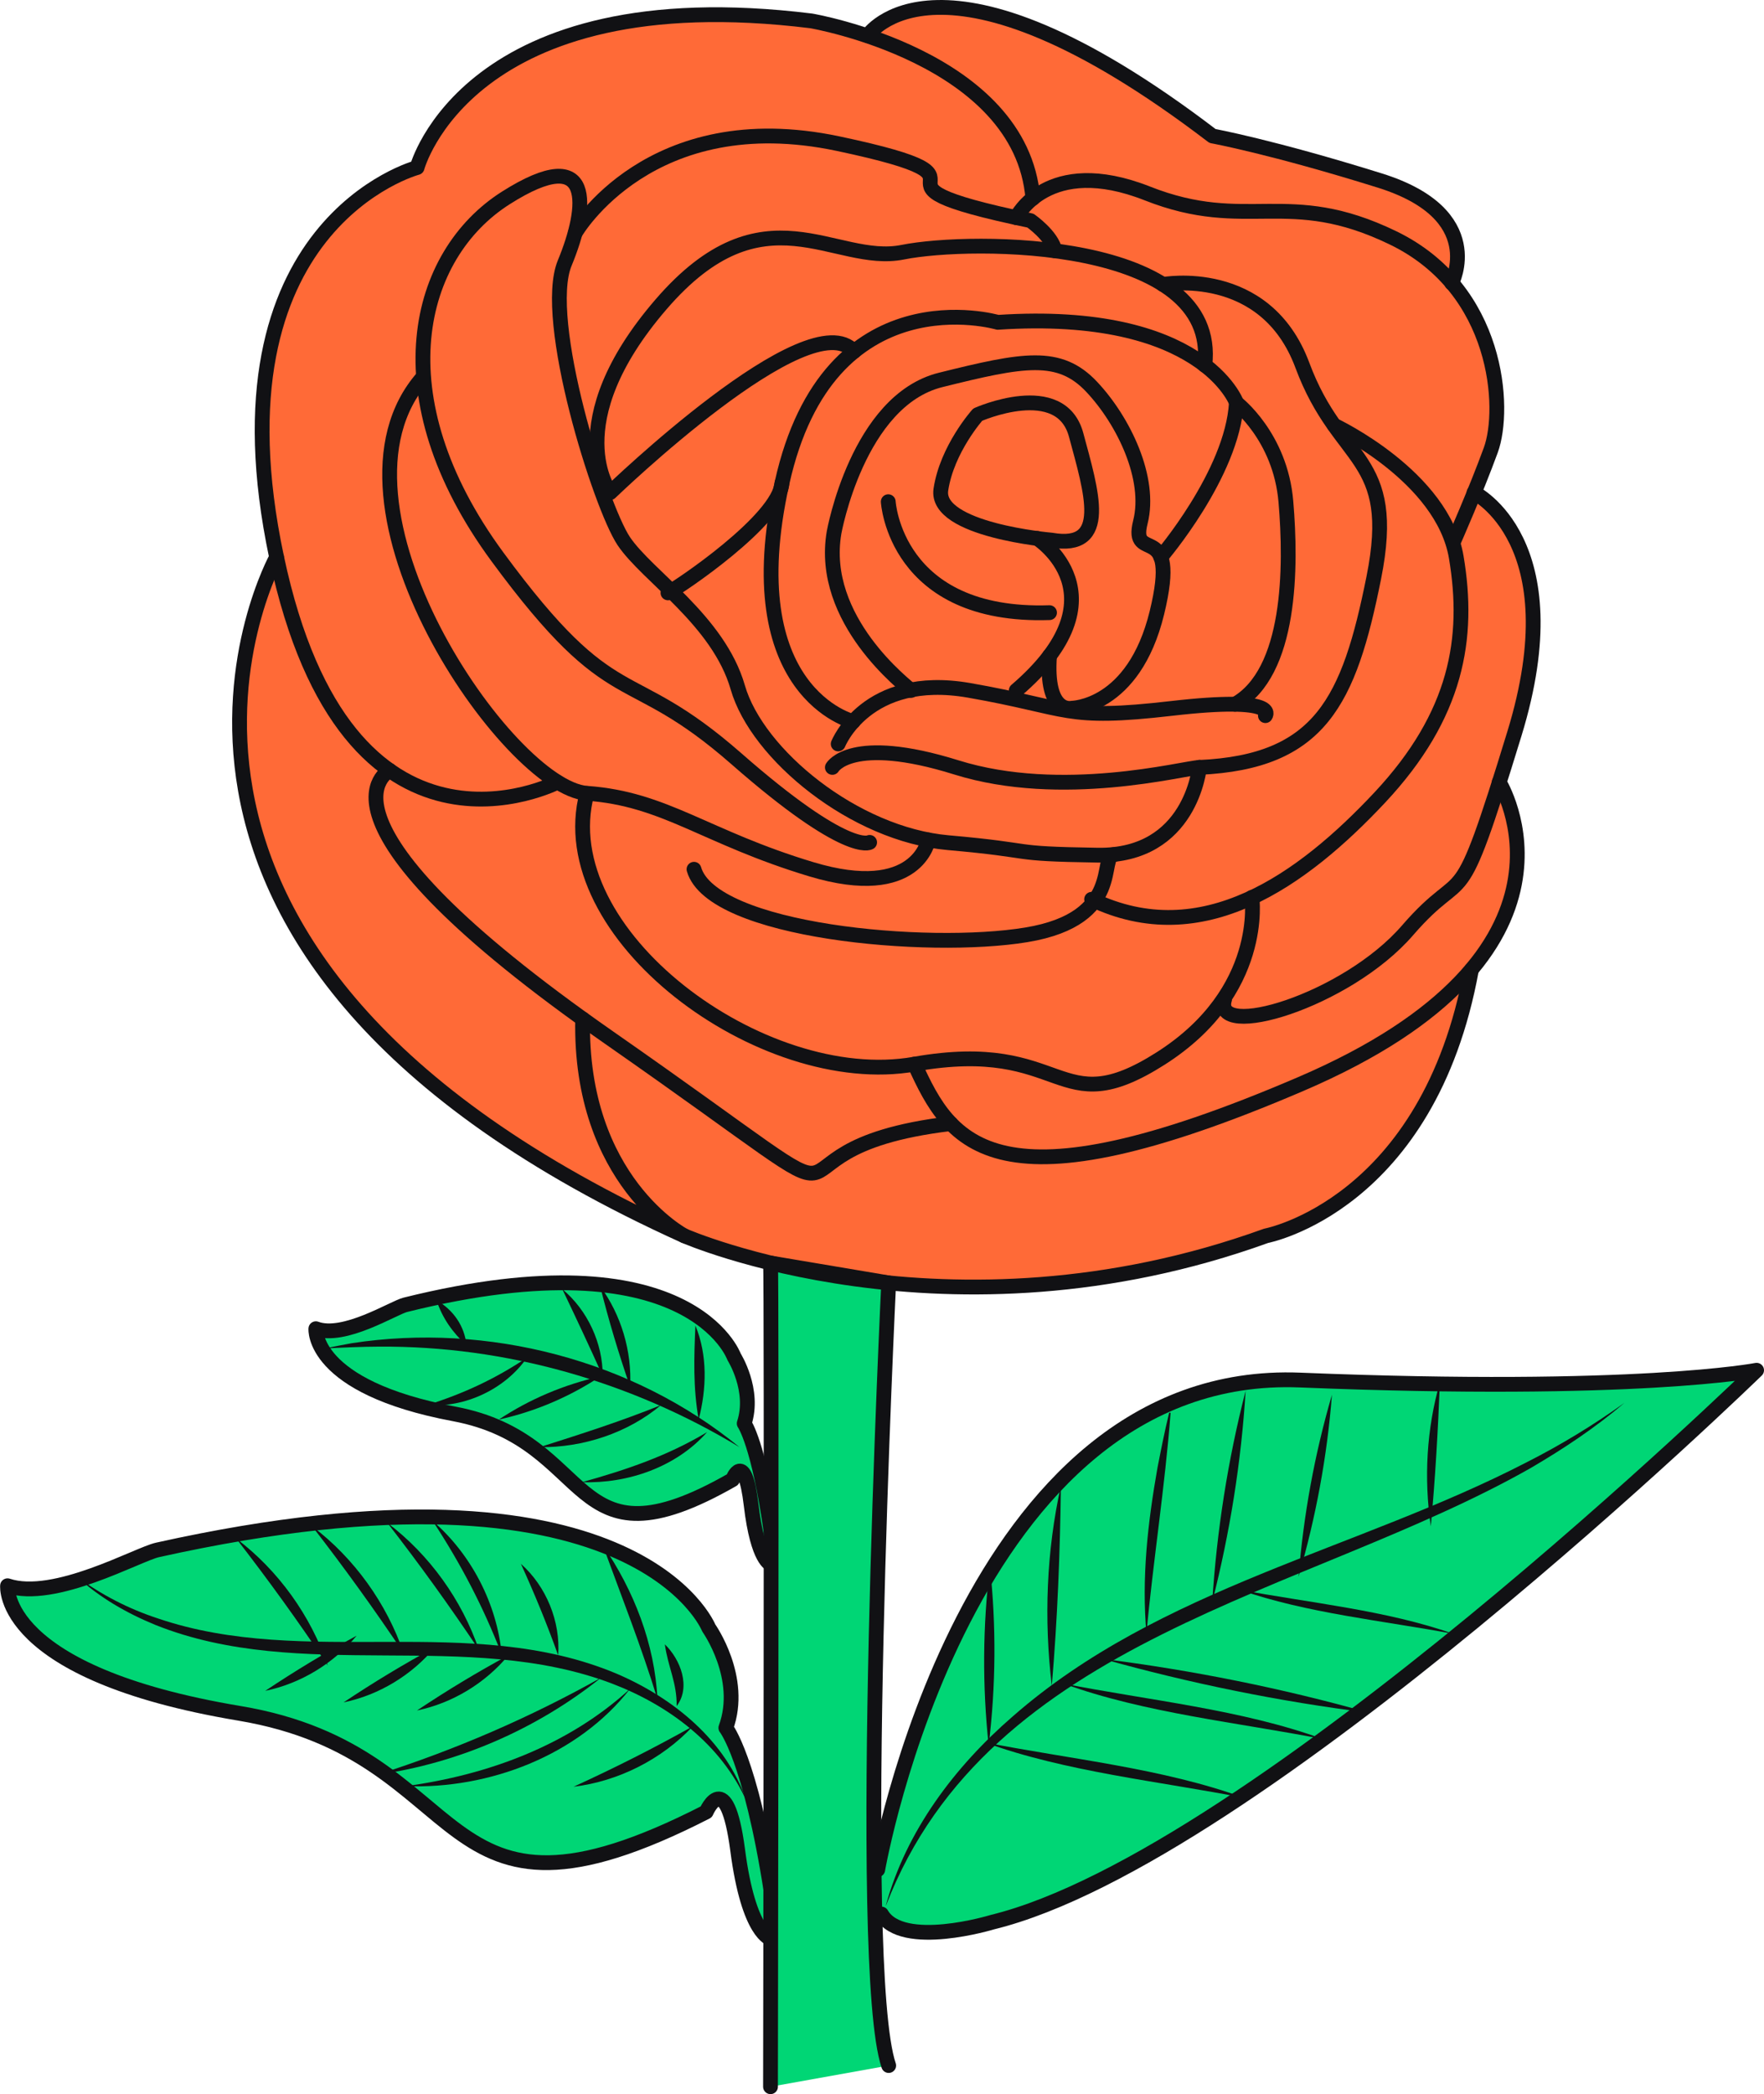 <?xml version="1.0" encoding="UTF-8"?>
<svg id="_왼쪽_위" data-name="왼쪽_위" xmlns="http://www.w3.org/2000/svg" version="1.1" viewBox="0 0 124.04 147.22">
  <defs>
    <style>
      .cls-1 {
        fill: #ff6a37;
      }

      .cls-1, .cls-2 {
        stroke-width: 0px;
      }

      .cls-3 {
        fill: #00d675;
      }

      .cls-3, .cls-4 {
        stroke: #111114;
        stroke-linecap: round;
        stroke-linejoin: round;
        stroke-width: 1.04px;
      }

      .cls-4 {
        fill: none;
      }

      .cls-2 {
        fill: #111114;
      }
    </style>
  </defs>
  <g>
    <path class="cls-3" d="M61.72,131.44s6.14-35.38,29.72-34.42c23.58.96,32.08-.69,32.08-.69,0,0-35.23,34.27-53.74,38.8,0,0-6.35,1.94-7.8-.57"/>
    <path class="cls-2" d="M62.29,133.96c1.43-5.25,4.86-9.78,8.94-13.31,10.33-9.04,24.21-11.69,36.12-17.85,2.39-1.21,4.69-2.61,6.88-4.18-2.05,1.75-4.31,3.25-6.64,4.61-15.72,8.9-38.03,11.89-45.29,30.73h0Z"/>
    <path class="cls-2" d="M69.52,122.7c-.45-4.2-.42-8.4.09-12.59.45,4.2.42,8.4-.09,12.59h0Z"/>
    <path class="cls-2" d="M74.79,118.36c5.93,1.17,12.55,1.82,18.23,3.9-5.93-1.16-12.55-1.83-18.23-3.9h0Z"/>
    <path class="cls-2" d="M69.24,122.49c5.93,1.17,12.55,1.82,18.23,3.9-5.93-1.16-12.55-1.83-18.23-3.9h0Z"/>
    <path class="cls-2" d="M87.16,111.76c4.89.92,10.33,1.44,15.03,3.1-4.89-.92-10.33-1.45-15.03-3.1h0Z"/>
    <path class="cls-2" d="M80.62,114.87c-.36-3.9.09-7.83.77-11.68.25-1.28.5-2.55.81-3.82l.11.02-.17.54.06-.57c0-.07.12-.07.11,0-.38,5.02-1.23,10.46-1.7,15.49h0Z"/>
    <path class="cls-2" d="M85.24,112.63c.32-5.01,1.1-10,2.35-14.86-.31,5.02-1.11,10-2.35,14.86h0Z"/>
    <path class="cls-2" d="M91.31,110.84c.35-4.34,1.13-8.61,2.35-12.79-.34,4.34-1.13,8.61-2.35,12.79h0Z"/>
    <path class="cls-2" d="M77.53,116.62c6.33.8,12.6,2.06,18.75,3.79-6.33-.79-12.6-2.07-18.75-3.79h0Z"/>
    <path class="cls-2" d="M73.96,118.51c-.56-4.68-.38-9.46.64-14.06-.06,4.72-.24,9.36-.64,14.06h0Z"/>
    <path class="cls-2" d="M100.61,107.3c-.49-3.37-.3-6.85.64-10.12-.13,3.28-.33,6.86-.64,10.12h0Z"/>
  </g>
  <g>
    <path class="cls-3" d="M54.22,136.3s-1.57-.25-2.35-6.24c-.79-5.99-2.21-2.68-2.21-2.68-19.69,10.08-15.91-4.1-32.82-6.93C-.07,117.62.53,111.48.53,111.48c3.31,1.1,9.14-2.21,10.55-2.52,33.62-7.47,38.76,5.49,38.76,5.49,0,0,2.49,3.5,1.2,7.02,0,0,1.73,2.14,3.19,11.52"/>
    <path class="cls-2" d="M52.49,126.62c-1.77-3.98-5.46-6.74-9.45-8.26-10.25-3.89-21.83-.02-32.1-4.12-2.03-.83-3.96-1.94-5.56-3.42,1.74,1.3,3.68,2.29,5.73,2.96,10.41,3.54,21.92-.44,32.22,3.87,4.01,1.71,7.74,4.73,9.16,8.97h0Z"/>
    <path class="cls-2" d="M46.23,119.45c-1.14-3.71-2.51-7.18-3.85-10.83,2.19,3.18,3.66,6.95,3.85,10.83h0Z"/>
    <path class="cls-2" d="M42.27,117.94c-4.5,3.6-10.01,6.01-15.72,6.82,5.47-1.75,10.71-4.01,15.72-6.82h0Z"/>
    <path class="cls-2" d="M33.68,115.99c-2.07-3.09-4.16-5.99-6.44-8.93,2.96,2.24,5.24,5.42,6.44,8.93h0Z"/>
    <path class="cls-2" d="M28.39,116.23c-2.07-3.09-4.16-5.99-6.44-8.93,2.96,2.24,5.24,5.42,6.44,8.93h0Z"/>
    <path class="cls-2" d="M23.05,117.09c-2.07-3.09-4.16-5.99-6.44-8.93,2.96,2.24,5.24,5.42,6.44,8.93h0Z"/>
    <path class="cls-2" d="M35.28,116.31c-1.3-3.35-2.88-6.38-4.85-9.38,2.71,2.34,4.51,5.82,4.85,9.38h0Z"/>
    <path class="cls-2" d="M44.31,118.72c-3.67,4.7-9.92,7.07-15.79,6.85,5.78-.78,11.45-2.87,15.79-6.85h0Z"/>
    <path class="cls-2" d="M39.25,116.37c-.81-2.25-1.63-4.25-2.62-6.43,1.78,1.58,2.79,4.05,2.62,6.43h0Z"/>
    <path class="cls-2" d="M48.72,121.36c-2.18,2.32-5.23,3.87-8.39,4.25,2.91-1.33,5.6-2.69,8.39-4.25h0Z"/>
    <path class="cls-2" d="M47.58,119.94c.03-1.63-.61-2.75-.83-4.34,1.1,1.06,1.85,3,.83,4.34h0Z"/>
    <path class="cls-2" d="M35.75,116.37c-1.63,1.96-3.93,3.36-6.43,3.88,2.13-1.42,4.18-2.66,6.43-3.88h0Z"/>
    <path class="cls-2" d="M30.59,115.8c-1.63,1.96-3.93,3.36-6.43,3.88,2.13-1.42,4.18-2.66,6.43-3.88h0Z"/>
    <path class="cls-2" d="M25.08,114.99c-1.63,1.96-3.93,3.36-6.43,3.88,2.13-1.42,4.18-2.66,6.43-3.88h0Z"/>
  </g>
  <g>
    <path class="cls-3" d="M54.22,109.97s-.93-.17-1.4-4.16c-.47-3.99-1.31-1.79-1.31-1.79-11.74,6.72-9.49-2.73-19.57-4.62s-9.73-5.99-9.73-5.99c1.97.74,5.45-1.47,6.29-1.68,20.05-4.98,23.12,3.66,23.12,3.66,0,0,1.48,2.34.71,4.68,0,0,1.03,1.43,1.9,7.68"/>
    <path class="cls-2" d="M52,101.74c-7.61-4.61-16.43-7.13-25.33-7.07-1.12,0-2.72.07-3.83.13.63-.13,1.26-.26,1.89-.37,9.55-1.47,19.79,1.17,27.27,7.31h0Z"/>
    <path class="cls-2" d="M49.13,99.79c-.4-2.23-.33-4.35-.23-6.6.86,2.09.79,4.43.23,6.6h0Z"/>
    <path class="cls-2" d="M46.48,98.78c-2.35,1.97-5.48,2.99-8.54,2.96,2.93-.93,5.69-1.81,8.54-2.96h0Z"/>
    <path class="cls-2" d="M42.38,96.73c-.95-2.11-1.84-4.01-2.84-6.1,1.77,1.47,2.85,3.8,2.84,6.1h0Z"/>
    <path class="cls-2" d="M37.06,95.44c-1.53,2.21-4.35,3.54-7.03,3.34,2.57-.81,4.79-1.84,7.03-3.34h0Z"/>
    <path class="cls-2" d="M49.72,100.68c-2.16,2.45-5.57,3.63-8.79,3.52,3.13-.88,5.99-1.84,8.79-3.52h0Z"/>
    <path class="cls-2" d="M44.31,97.5c-.82-2.38-1.5-4.64-2.11-7.08,1.48,2.02,2.24,4.57,2.11,7.08h0Z"/>
    <path class="cls-2" d="M32.8,94.58c-.99-.93-1.67-1.88-2.11-3.17,1.17.66,1.99,1.82,2.11,3.17h0Z"/>
    <path class="cls-2" d="M42.23,96.76c-2.2,1.45-4.59,2.47-7.16,3.04,2.19-1.45,4.59-2.46,7.16-3.04h0Z"/>
  </g>
  <path class="cls-1" d="M48.12,86.88s18.5,8.1,40.91,0c0,0,11.42-2.15,14.44-18.72h0c5.85-6.93,1.96-13.17,1.96-13.17.31-.99.66-2.11,1.06-3.4,4.16-13.57-2.84-16.95-2.84-16.95h0c.39-.96.81-2.01,1.17-2.99.82-2.23.71-7.69-2.75-11.75h.02s2.52-4.84-5.06-7.2c-7.58-2.36-11.76-3.13-11.76-3.13-19.25-14.7-24.25-7.05-24.25-7.05h0c-2.27-.77-3.97-1.06-3.97-1.06-24.19-2.99-27.72,10.31-27.72,10.31,0,0-14.84,3.95-9.88,27.4,0,0-15.4,27.78,28.67,47.71"/>
  <path class="cls-3" d="M54.18,146.7s.1-57.09,0-57.91l8.31,1.4s-2.35,48.06,0,55.02"/>
  <g>
    <path class="cls-4" d="M73.94,37.97s-8.21-.69-7.78-3.55,2.59-5.27,2.59-5.27c0,0,5.83-2.6,6.92,1.42,1.08,4.02,2.4,8.12-1.73,7.4Z"/>
    <path class="cls-4" d="M62.46,35.27s.47,8.16,11.34,7.8"/>
    <path class="cls-4" d="M72.93,37.85s6.31,4.02-1.47,10.69"/>
    <path class="cls-4" d="M64.06,48.54c-.29-.29-6.47-4.93-5.41-11.11,0,0,1.66-9.27,7.49-10.72s8.35-1.93,10.62.48,4.2,6.46,3.43,9.51c-.77,3.05,2.8-.34,1.16,6.38-1.64,6.71-6.01,6.71-6.01,6.71,0,0-1.84.43-1.54-3.69"/>
    <path class="cls-4" d="M58.94,52.3s1.98-5.02,9.19-3.77c7.21,1.26,6.65,2.15,14.28,1.27s6.57.51,6.57.51"/>
    <path class="cls-4" d="M81.62,39.17s5.03-5.85,5.32-10.85c0,0,3.09,2.36,3.48,6.94s.38,12.04-3.58,14.25"/>
    <path class="cls-4" d="M86.95,28.32s-2.39-6.61-16.79-5.66c0,0-11.89-3.49-15.17,11.29-3.28,14.78,5.01,16.78,5.01,16.78"/>
    <path class="cls-4" d="M46.97,41.68c.77-.39,7.82-5.12,8.02-7.73"/>
    <path class="cls-4" d="M60.05,24.71c-3.12-3.63-17.14,9.92-17.14,9.92,0,0-3.67-4.83,3.57-13.23,7.24-8.4,12.17-2.7,17-3.67s22.3-1,21.24,7.95"/>
    <path class="cls-4" d="M81.78,20s7.19-1.34,9.8,5.68,6.76,6.25,5.02,14.94c-1.74,8.69-3.77,12.94-12.26,13.33-1.17.05-9.66,2.32-17.09,0s-8.72,0-8.72,0"/>
    <path class="cls-4" d="M84.34,53.94s-.58,6.28-7.15,6.18c-6.57-.1-3.96-.3-10.53-.88s-13.42-6.19-14.78-10.91-6.37-7.83-8.02-10.29c-1.64-2.45-5.79-15.59-4.15-19.55,1.64-3.96,2.12-8.55-4.15-4.57-6.28,3.99-8.88,13.94-.58,25.23,8.31,11.3,8.98,7.34,16.8,14.19,7.82,6.86,9.37,5.88,9.37,5.88"/>
    <path class="cls-4" d="M40.47,16.34s5.24-9.04,18.47-6.24c13.23,2.8-.48,2.51,13.52,5.41,0,0,1.52,1.06,1.72,2.12"/>
    <path class="cls-4" d="M71.46,15.3s2.17-4.48,9.22-1.7,9.85-.48,17.29,3.13c7.44,3.61,7.92,12.01,6.86,14.91-1.06,2.9-2.61,6.41-2.61,6.41"/>
    <path class="cls-4" d="M93.82,29.9s7.62,3.58,8.58,9.27.05,11.1-5.38,16.9c-5.43,5.79-12.48,10.89-20.26,7.15"/>
    <path class="cls-4" d="M78.36,60.07c-1.16.05.77,4.5-6.19,5.65s-22.11-.23-23.37-4.61"/>
    <path class="cls-4" d="M65.28,59.05s-.76,4.31-8.23,2.06c-7.47-2.25-10.27-4.95-15.78-5.34s-19.37-20.38-11.52-29.26"/>
    <path class="cls-4" d="M103.65,34.63s7,3.39,2.84,16.95c-4.16,13.57-3.22,8.86-7.52,13.83-4.3,4.97-13.76,7.79-12.86,4.84"/>
    <path class="cls-4" d="M88.03,63.09s.97,6.62-6.41,11.32c-7.38,4.7-6.57-1.49-17.31.4-10.74,1.89-25.66-9.2-23.04-19.03"/>
    <path class="cls-4" d="M39.2,54.99s-14.78,7.64-19.75-15.81c-4.97-23.45,9.88-27.4,9.88-27.4,0,0,3.54-13.3,27.72-10.31,0,0,14.76,2.51,15.58,12.48"/>
    <path class="cls-4" d="M61.01,2.51s5-7.65,24.25,7.05c0,0,4.17.76,11.76,3.13s5.06,7.21,5.06,7.21"/>
    <path class="cls-4" d="M105.42,54.99s7.51,12.03-13.98,21.23c-21.49,9.21-24.58,4.23-27.13-1.41"/>
    <path class="cls-4" d="M27.4,54.16s-6.74,3.33,15.42,18.78c22.16,15.45,8.2,7.93,24.05,6.05"/>
    <path class="cls-4" d="M19.45,39.17s-15.4,27.78,28.67,47.71c0,0-7.38-3.86-7.15-15.25"/>
    <path class="cls-4" d="M48.12,86.88s18.5,8.1,40.91,0c0,0,11.42-2.15,14.44-18.72"/>
  </g>
</svg>